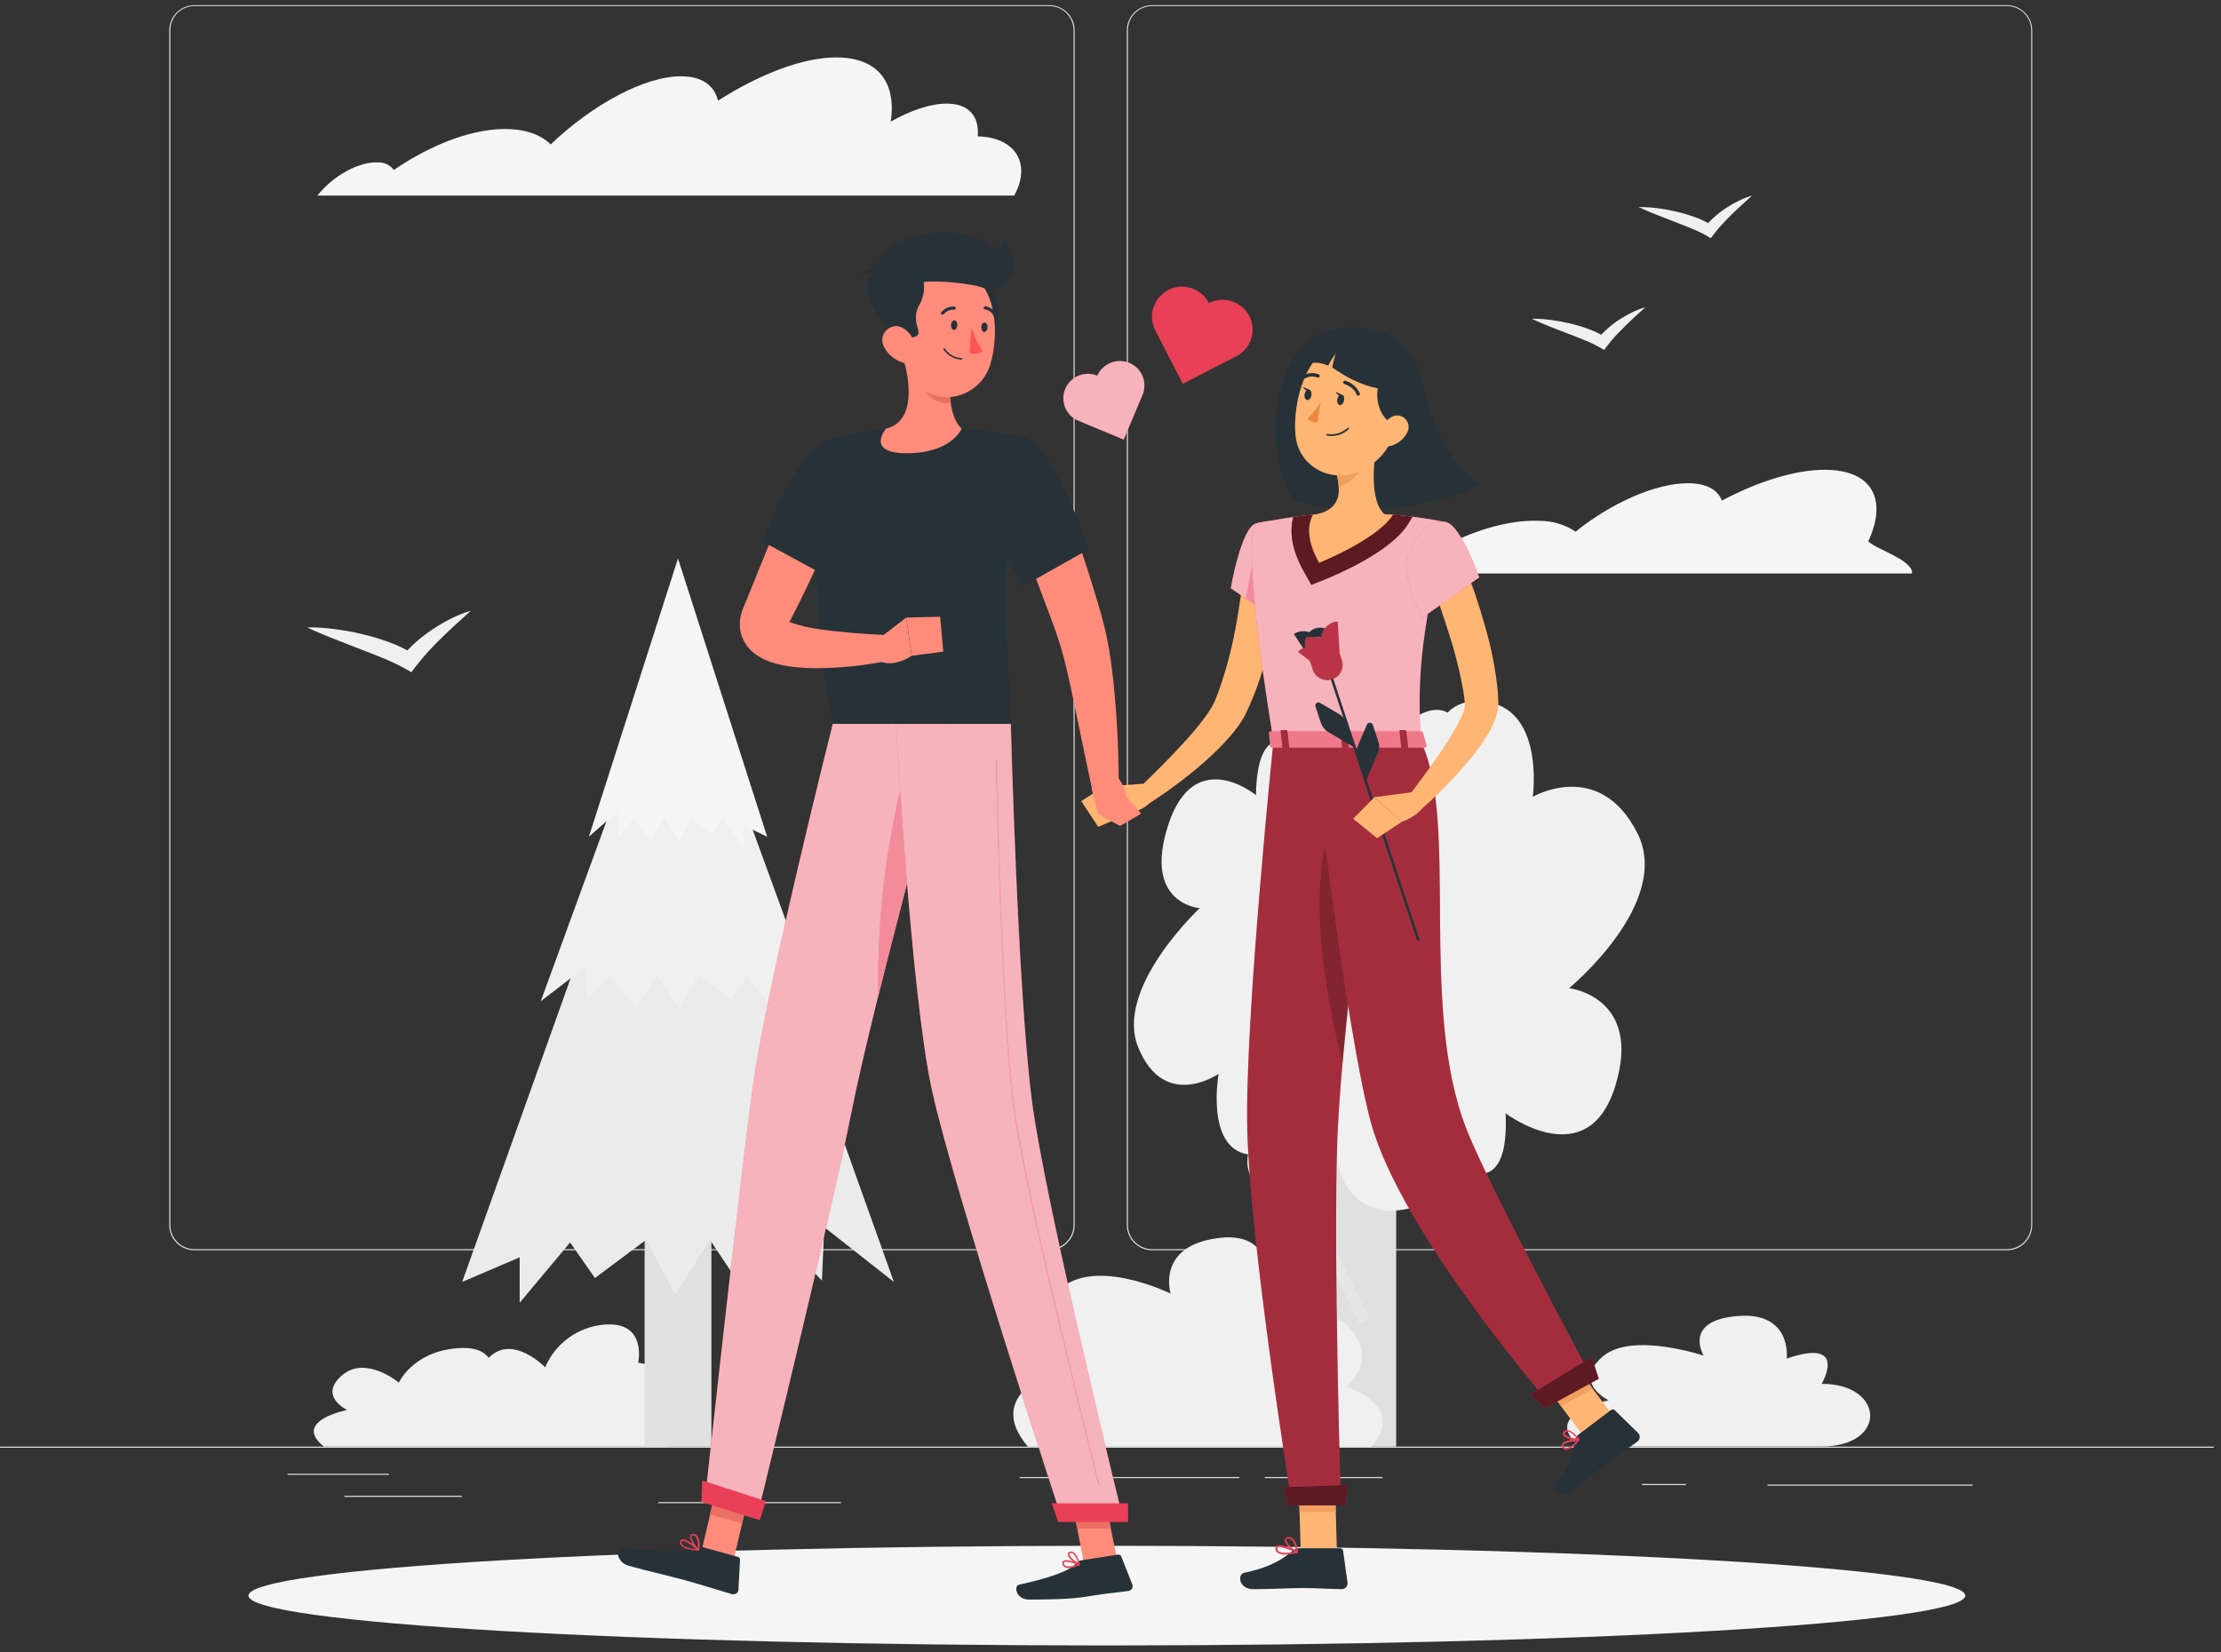 <svg width="301" height="224" viewBox="0 0 301 224" fill="none" xmlns="http://www.w3.org/2000/svg">
<rect x="0" y="0" width="301" height="224" fill="#333333" stroke="none"/>
<path d="M300.013 196.104H0.013V196.253H300.013V196.104Z" fill="#E0E0E0"/>
<path d="M62.611 202.765H46.669V202.914H62.611V202.765Z" fill="#E0E0E0"/>
<path d="M52.711 199.781H38.971V199.93H52.711V199.781Z" fill="#E0E0E0"/>
<path d="M167.959 200.222H138.199V200.372H167.959V200.222Z" fill="#E0E0E0"/>
<path d="M187.369 200.222H171.415V200.372H187.369V200.222Z" fill="#E0E0E0"/>
<path d="M228.493 201.165H222.517V201.314H228.493V201.165Z" fill="#E0E0E0"/>
<path d="M113.989 203.624H89.215V203.773H113.989V203.624Z" fill="#E0E0E0"/>
<path d="M267.361 201.243H239.545V201.392H267.361V201.243Z" fill="#E0E0E0"/>
<path d="M142.213 169.485H26.359C25.452 169.484 24.582 169.124 23.941 168.485C23.299 167.846 22.939 166.98 22.939 166.078V4.079C22.947 3.182 23.311 2.323 23.951 1.691C24.591 1.058 25.457 0.703 26.359 0.701H142.213C143.122 0.701 143.993 1.06 144.636 1.699C145.278 2.338 145.639 3.205 145.639 4.109V166.078C145.639 166.981 145.278 167.848 144.636 168.487C143.993 169.126 143.122 169.485 142.213 169.485ZM26.359 0.82C25.491 0.822 24.66 1.166 24.047 1.777C23.433 2.388 23.089 3.216 23.089 4.079V166.078C23.089 166.941 23.433 167.769 24.047 168.38C24.66 168.991 25.491 169.335 26.359 169.336H142.213C143.081 169.333 143.913 168.989 144.526 168.378C145.14 167.768 145.486 166.941 145.489 166.078V4.079C145.486 3.216 145.14 2.389 144.526 1.778C143.913 1.168 143.081 0.824 142.213 0.82H26.359Z" fill="#E0E0E0"/>
<path d="M271.999 169.485H156.139C155.231 169.482 154.362 169.122 153.72 168.484C153.078 167.845 152.716 166.98 152.713 166.078V4.079C152.723 3.181 153.088 2.323 153.729 1.69C154.37 1.058 155.236 0.703 156.139 0.701H271.999C272.901 0.704 273.764 1.06 274.403 1.693C275.042 2.325 275.405 3.183 275.413 4.079V166.078C275.414 166.524 275.326 166.967 275.155 167.38C274.984 167.793 274.733 168.168 274.416 168.485C274.099 168.801 273.722 169.053 273.307 169.224C272.893 169.396 272.448 169.485 271.999 169.485ZM156.139 0.82C155.271 0.824 154.44 1.168 153.826 1.778C153.212 2.389 152.866 3.216 152.863 4.079V166.078C152.866 166.941 153.212 167.768 153.826 168.378C154.44 168.989 155.271 169.333 156.139 169.336H271.999C272.867 169.333 273.698 168.989 274.312 168.378C274.926 167.768 275.272 166.941 275.275 166.078V4.079C275.272 3.216 274.926 2.389 274.312 1.778C273.698 1.168 272.867 0.824 271.999 0.82H156.139Z" fill="#E0E0E0"/>
<path d="M47.041 191.138C47.041 191.138 43.015 189.205 46.441 186.364C49.633 183.732 54.055 187.426 54.055 187.426C54.055 187.426 55.939 183.248 61.933 182.765C64.387 182.562 65.623 183.224 66.229 184.078L66.265 184.036C69.463 180.777 73.885 185.355 73.885 185.355C74.551 183.775 75.635 182.404 77.021 181.387C78.406 180.37 80.043 179.745 81.757 179.578C87.757 178.981 86.491 184.734 86.491 184.734C93.835 185.767 89.605 191.395 89.605 191.395C92.005 191.335 92.347 196.098 89.977 196.098H43.903C39.505 192.613 47.041 191.138 47.041 191.138Z" fill="#F0F0F0"/>
<path d="M189.217 139.363H180.469V196.104H189.217V139.363Z" fill="#E0E0E0"/>
<path d="M173.993 154.751L172.635 155.399L184.266 179.492L185.623 178.843L173.993 154.751Z" fill="#E6E6E6"/>
<path d="M96.415 148.889H87.361V196.104H96.415V148.889Z" fill="#E0E0E0"/>
<path d="M91.891 91.837L62.635 173.777L70.429 170.44V176.6L77.263 168.429L80.629 173.245L87.559 168.077L91.501 175.507L96.217 168.077L100.867 175.054L106.513 168.429L111.391 173.604L111.709 166.352L121.141 173.777L91.891 91.837Z" fill="#EBEBEB"/>
<path d="M91.885 84.747L110.491 135.729L105.535 133.652V137.483L101.191 132.404L99.049 135.4L94.639 132.183L92.131 136.809L89.131 132.183L86.179 136.528L82.585 132.404L79.489 135.621L79.285 131.109L73.285 135.729L91.885 84.747Z" fill="#F0F0F0"/>
<path d="M91.885 75.705L103.969 113.425L100.753 111.885V114.72L97.927 110.96L96.535 113.174L93.673 110.799L92.047 114.219L90.097 110.799L88.177 114.01L85.849 110.96L83.833 113.341L83.701 110.005L79.807 113.425L91.885 75.705Z" fill="#F5F5F5"/>
<path d="M143.803 185.57C143.803 185.57 138.025 181.464 142.963 175.454C147.547 169.867 158.647 175.358 158.647 175.358C158.647 175.358 156.613 168.865 165.199 167.814C173.785 166.764 171.613 175.979 171.613 175.979C178.171 172.702 178.369 176.463 177.793 179.274C179.407 178.42 181.393 178.146 183.043 180.175C186.853 184.812 182.389 187.975 182.389 187.975C182.389 187.975 190.735 190.393 185.863 196.104H139.303C132.991 188.704 143.803 185.57 143.803 185.57Z" fill="#F0F0F0"/>
<path d="M181.387 158.146C181.387 158.146 183.013 166.024 191.533 163.684C195.271 162.67 196.087 159.876 195.901 157.209C199.351 159.656 204.547 161.649 204.043 150.918C204.043 150.918 215.179 159.351 218.911 147.224C222.643 135.096 212.647 133.956 212.647 133.956C212.647 133.956 226.699 122.401 221.905 112.935C216.739 102.742 207.733 108.012 207.733 108.012C207.733 108.012 209.599 94.493 199.549 95.072C198.28 95.148 197.083 95.688 196.189 96.588C192.745 94.798 188.389 100.318 188.389 100.318C188.389 100.318 187.525 93.514 180.697 95.974C177.697 97.048 176.929 99.555 176.935 101.864C174.349 99.889 170.365 98.403 170.215 107.785C170.215 107.785 161.893 100.945 158.347 111.766C154.801 122.586 162.601 123.106 162.601 123.106C162.601 123.106 150.967 133.932 154.261 141.989C157.807 150.667 165.151 145.57 165.151 145.57C165.151 145.57 163.351 155.579 169.141 156.492C168.946 157.495 169.064 158.534 169.479 159.468C169.894 160.403 170.586 161.189 171.463 161.721C176.059 164.412 181.387 158.146 181.387 158.146Z" fill="#F0F0F0"/>
<path d="M185.563 77.346C187.189 75.299 190.471 73.718 192.901 73.813C193.623 73.792 194.324 74.056 194.851 74.547C199.279 71.999 204.379 70.429 208.585 70.602C210.348 70.585 212.075 71.096 213.541 72.07C218.299 68.221 224.341 65.505 228.757 65.505C231.253 65.505 232.807 66.388 233.359 67.863C238.237 65.272 243.253 63.685 247.297 63.685C253.741 63.685 255.835 67.719 253.195 73.389C254.251 74.458 259.333 75.95 259.129 77.74H185.281C185.371 77.603 185.461 77.478 185.563 77.346Z" fill="#F5F5F5"/>
<path d="M51.229 22.014C51.645 21.998 52.058 22.084 52.433 22.264C52.807 22.444 53.132 22.712 53.377 23.047C58.579 19.465 64.447 17.263 69.169 17.508C71.569 17.621 73.417 18.367 74.635 19.573C80.293 14.172 87.343 10.34 92.299 10.34C95.125 10.34 96.805 11.581 97.309 13.646C103.009 10.018 108.787 7.785 113.347 7.785C119.005 7.785 121.501 11.211 120.721 16.481C123.451 14.947 126.121 14.046 128.305 14.046C131.305 14.046 132.739 15.777 132.505 18.493C132.768 18.491 133.03 18.506 133.291 18.534C137.899 18.988 139.669 22.497 137.449 26.508H43.021C45.085 23.858 48.649 21.883 51.229 22.014Z" fill="#F5F5F5"/>
<path d="M246.877 187.599C246.877 187.599 250.609 181.273 242.149 184.162C242.149 184.162 242.917 177.775 235.453 178.402C227.989 179.029 230.893 183.774 230.893 183.774C230.893 183.774 221.257 180.521 217.279 183.833C212.995 187.414 218.011 189.832 218.011 189.832C218.011 189.832 208.627 191.688 214.105 196.086H246.817C255.889 196.11 255.421 187.552 246.877 187.599Z" fill="#F0F0F0"/>
<path d="M222.991 41.65L221.581 42.927C221.125 43.357 220.669 43.775 220.231 44.21C219.793 44.646 219.373 45.082 218.959 45.517C218.554 45.952 218.174 46.408 217.819 46.884L217.393 47.433L216.763 47.069C216.066 46.685 215.344 46.346 214.603 46.054C213.853 45.738 213.073 45.458 212.293 45.147C210.739 44.55 209.155 43.954 207.589 43.214C208.452 43.201 209.315 43.255 210.169 43.375C211.021 43.482 211.861 43.643 212.701 43.828C213.546 44.024 214.377 44.271 215.191 44.568C216.03 44.867 216.834 45.253 217.591 45.72L216.535 45.905C217.384 44.899 218.379 44.024 219.487 43.309C220.029 42.957 220.592 42.638 221.173 42.354C221.757 42.066 222.365 41.83 222.991 41.65Z" fill="#F0F0F0"/>
<path d="M63.805 82.796L61.777 84.64C61.123 85.237 60.463 85.863 59.833 86.484C58.578 87.679 57.415 88.966 56.353 90.334L55.753 91.127L54.841 90.602C53.834 90.052 52.794 89.564 51.727 89.14C50.641 88.686 49.525 88.257 48.403 87.833L45.013 86.508C43.879 86.048 42.745 85.589 41.617 85.046C42.859 85.034 44.1 85.111 45.331 85.278C46.56 85.434 47.779 85.653 48.985 85.935C50.206 86.216 51.409 86.573 52.585 87.003C53.801 87.432 54.968 87.988 56.065 88.662L54.553 88.931C55.162 88.195 55.83 87.511 56.551 86.884C57.266 86.268 58.021 85.702 58.813 85.189C59.583 84.681 60.385 84.222 61.213 83.816C62.045 83.399 62.912 83.058 63.805 82.796Z" fill="#F0F0F0"/>
<path d="M237.451 26.508L236.047 27.785C235.585 28.215 235.129 28.633 234.691 29.063C234.253 29.492 233.833 29.94 233.419 30.376C233.014 30.81 232.634 31.266 232.279 31.742L231.853 32.291L231.253 31.927C230.556 31.544 229.834 31.205 229.093 30.913C228.343 30.596 227.563 30.316 226.783 30C225.229 29.403 223.645 28.806 222.079 28.072C222.942 28.06 223.805 28.114 224.659 28.233C225.511 28.334 226.351 28.502 227.191 28.687C228.036 28.882 228.867 29.13 229.681 29.427C230.52 29.725 231.324 30.111 232.081 30.578L231.031 30.764C231.878 29.757 232.871 28.882 233.977 28.167C234.518 27.813 235.081 27.494 235.663 27.212C236.237 26.924 236.835 26.689 237.451 26.508Z" fill="#F0F0F0"/>
<path d="M150.013 223.057C214.263 223.057 266.347 220.032 266.347 216.301C266.347 212.57 214.263 209.545 150.013 209.545C85.764 209.545 33.679 212.57 33.679 216.301C33.679 220.032 85.764 223.057 150.013 223.057Z" fill="#F5F5F5"/>
<path d="M158.347 39.292C158.825 39.052 159.346 38.907 159.88 38.867C160.414 38.827 160.95 38.891 161.459 39.058C161.968 39.224 162.439 39.488 162.845 39.836C163.251 40.183 163.584 40.607 163.825 41.083C164.787 40.592 165.905 40.502 166.934 40.831C167.963 41.161 168.819 41.884 169.312 42.84C169.805 43.797 169.896 44.91 169.565 45.934C169.233 46.957 168.507 47.808 167.545 48.298L160.297 52.029L156.577 44.807C156.33 44.335 156.179 43.819 156.132 43.288C156.085 42.758 156.144 42.224 156.305 41.716C156.466 41.208 156.726 40.737 157.07 40.33C157.415 39.922 157.836 39.586 158.311 39.34L158.347 39.292Z" fill="#E94057"/>
<path d="M144.367 52.715C144.534 52.313 144.779 51.948 145.088 51.64C145.397 51.332 145.764 51.088 146.169 50.922C146.573 50.755 147.006 50.67 147.443 50.671C147.88 50.671 148.313 50.757 148.717 50.925C149.067 50.129 149.718 49.501 150.529 49.178C151.34 48.855 152.246 48.861 153.052 49.196C153.858 49.532 154.499 50.168 154.838 50.969C155.176 51.77 155.185 52.672 154.861 53.479L152.293 59.591L146.149 57.036C145.338 56.696 144.696 56.051 144.362 55.241C144.028 54.431 144.03 53.523 144.367 52.715Z" fill="#E94057"/>
<path opacity="0.6" d="M144.367 52.715C144.534 52.313 144.779 51.948 145.088 51.64C145.397 51.332 145.764 51.088 146.169 50.922C146.573 50.755 147.006 50.67 147.443 50.671C147.88 50.671 148.313 50.757 148.717 50.925C149.067 50.129 149.718 49.501 150.529 49.178C151.34 48.855 152.246 48.861 153.052 49.196C153.858 49.532 154.499 50.168 154.838 50.969C155.176 51.77 155.185 52.672 154.861 53.479L152.293 59.591L146.149 57.036C145.338 56.696 144.696 56.051 144.362 55.241C144.028 54.431 144.03 53.523 144.367 52.715Z" fill="white"/>
<path d="M181.189 210.446H176.281L175.951 199.13H180.865L181.189 210.446Z" fill="#FFB573"/>
<path d="M219.169 192.684L214.867 195.042L208.003 185.88L212.305 183.529L219.169 192.684Z" fill="#FFB573"/>
<path d="M175.951 199.13L176.119 204.967H181.033L180.865 199.13H175.951Z" fill="#EF9F5E"/>
<path d="M212.311 183.529L208.003 185.88L211.543 190.601L215.851 188.25L212.311 183.529Z" fill="#EF9F5E"/>
<path d="M172.585 100.444C172.585 100.444 168.709 138.086 169.033 152.965C169.369 168.483 175.075 203.815 175.075 203.815H181.723C181.723 203.815 180.667 169.372 181.255 154.153C181.897 137.555 187.195 100.438 187.195 100.438L172.585 100.444Z" fill="#E94057"/>
<path opacity="0.3" d="M172.585 100.444C172.585 100.444 168.709 138.086 169.033 152.965C169.369 168.483 175.075 203.815 175.075 203.815H181.723C181.723 203.815 180.667 169.372 181.255 154.153C181.897 137.555 187.195 100.438 187.195 100.438L172.585 100.444Z" fill="black"/>
<path opacity="0.2" d="M181.213 109.808C176.317 119.614 180.229 137.501 181.963 144.156C182.851 134.159 184.363 121.942 185.521 112.971C184.753 107.892 183.451 105.29 181.213 109.808Z" fill="black"/>
<path d="M177.853 100.444C177.853 100.444 182.371 139.578 185.785 152.142C189.841 167.062 209.959 190.184 209.959 190.184L215.827 186.973C215.827 186.973 201.871 161.01 198.775 153.15C192.175 136.379 197.821 111.372 192.535 100.444H177.853Z" fill="#E94057"/>
<path opacity="0.3" d="M177.853 100.444C177.853 100.444 182.371 139.578 185.785 152.142C189.841 167.062 209.959 190.184 209.959 190.184L215.827 186.973C215.827 186.973 201.871 161.01 198.775 153.15C192.175 136.379 197.821 111.372 192.535 100.444H177.853Z" fill="black"/>
<path d="M173.659 76.905C173.563 78.558 173.365 80.074 173.149 81.65C172.933 83.225 172.633 84.753 172.297 86.293C171.961 87.833 171.583 89.379 171.097 90.894C170.634 92.434 170.079 93.945 169.435 95.418L168.931 96.528C168.865 96.702 168.727 96.946 168.619 97.155C168.511 97.364 168.379 97.561 168.265 97.752C167.796 98.477 167.274 99.167 166.705 99.817C165.643 101.032 164.501 102.174 163.285 103.237C160.928 105.3 158.421 107.187 155.785 108.883L154.255 106.937C155.329 105.905 156.421 104.836 157.477 103.774C158.533 102.712 159.577 101.625 160.567 100.527C161.547 99.462 162.471 98.347 163.333 97.185C163.729 96.652 164.086 96.091 164.401 95.508C164.467 95.377 164.545 95.239 164.599 95.114C164.653 94.989 164.701 94.887 164.773 94.702L165.151 93.706C166.129 90.967 166.885 88.155 167.413 85.296C167.707 83.858 167.911 82.395 168.133 80.933C168.355 79.471 168.511 77.949 168.637 76.594L173.659 76.905Z" fill="#FFB573"/>
<path d="M170.239 70.948C168.211 71.462 166.795 79.751 166.795 79.751L172.375 83.523C172.375 83.523 177.727 75.168 176.167 72.948C174.607 70.727 173.191 70.202 170.239 70.948Z" fill="#E94057"/>
<path opacity="0.6" d="M170.239 70.948C168.211 71.462 166.795 79.751 166.795 79.751L172.375 83.523C172.375 83.523 177.727 75.168 176.167 72.948C174.607 70.727 173.191 70.202 170.239 70.948Z" fill="white"/>
<path d="M170.419 72.804L168.865 81.154L172.003 83.273L170.419 72.804Z" fill="#E94057"/>
<path opacity="0.4" d="M170.419 72.804L168.865 81.154L172.003 83.273L170.419 72.804Z" fill="white"/>
<path d="M170.239 70.948C170.239 70.948 167.899 71.772 172.585 100.444H192.535C192.199 92.369 192.193 87.385 196.075 70.811C193.282 70.236 190.451 69.865 187.603 69.701C184.587 69.486 181.559 69.486 178.543 69.701C174.649 70.053 170.239 70.948 170.239 70.948Z" fill="#E94057"/>
<path opacity="0.6" d="M170.239 70.948C170.239 70.948 167.899 71.772 172.585 100.444H192.535C192.199 92.369 192.193 87.385 196.075 70.811C193.282 70.236 190.451 69.865 187.603 69.701C184.587 69.486 181.559 69.486 178.543 69.701C174.649 70.053 170.239 70.948 170.239 70.948Z" fill="white"/>
<path d="M155.179 106.227L149.617 106.627L152.941 110.333C152.941 110.333 156.013 109.635 156.541 107.677L155.179 106.227Z" fill="#FFB573"/>
<path d="M146.539 108.591L148.825 112.082L152.941 110.333L149.617 106.627L146.539 108.591Z" fill="#FFB573"/>
<path d="M213.937 194.463L218.329 191.138C218.403 191.077 218.497 191.046 218.593 191.052C218.689 191.057 218.779 191.099 218.845 191.168L221.989 194.242C222.063 194.314 222.121 194.4 222.161 194.495C222.201 194.59 222.221 194.691 222.221 194.794C222.221 194.897 222.201 194.998 222.161 195.093C222.121 195.188 222.063 195.274 221.989 195.346C221.96 195.381 221.925 195.411 221.887 195.436C220.339 196.57 219.529 197.041 217.597 198.503C216.397 199.405 214.771 200.843 213.133 202.084C211.495 203.326 210.169 201.78 210.733 201.117C213.295 198.133 213.085 196.874 213.457 195.227C213.519 194.923 213.689 194.651 213.937 194.463Z" fill="#263238"/>
<path d="M176.113 209.879H181.633C181.727 209.879 181.819 209.913 181.89 209.974C181.962 210.036 182.009 210.12 182.023 210.213L182.623 214.558C182.635 214.66 182.626 214.763 182.597 214.862C182.568 214.961 182.52 215.053 182.455 215.132C182.391 215.212 182.311 215.279 182.22 215.328C182.129 215.377 182.03 215.407 181.927 215.418H181.813C179.893 215.418 178.963 215.274 176.539 215.274C175.045 215.274 171.955 215.43 169.891 215.43C167.827 215.43 167.719 213.4 168.583 213.215C172.429 212.392 173.947 211.258 175.243 210.171C175.487 209.972 175.797 209.868 176.113 209.879Z" fill="#263238"/>
<path d="M198.229 76.033C199.388 78.847 200.378 81.727 201.193 84.657C202.083 87.63 202.685 90.679 202.993 93.765L203.053 94.959V95.741C203.028 96.048 202.982 96.353 202.915 96.654C202.673 97.559 202.306 98.427 201.823 99.232C201.018 100.601 200.096 101.899 199.069 103.112C197.117 105.438 194.991 107.614 192.709 109.623L190.909 107.922C192.655 105.594 194.425 103.237 195.967 100.838C196.731 99.691 197.416 98.495 198.019 97.257C198.258 96.767 198.433 96.25 198.541 95.717C198.547 95.657 198.547 95.597 198.541 95.538V95.472L198.511 95.227L198.403 94.231C197.946 91.458 197.283 88.723 196.417 86.048C195.565 83.321 194.617 80.557 193.579 77.925L198.229 76.033Z" fill="#FFB573"/>
<path d="M212.281 196.522H212.221C212.108 196.511 212 196.471 211.908 196.406C211.815 196.341 211.741 196.254 211.693 196.152C211.658 196.091 211.639 196.022 211.639 195.952C211.639 195.882 211.658 195.813 211.693 195.752C211.987 195.203 213.757 195.066 213.961 195.054C213.983 195.051 214.006 195.055 214.025 195.065C214.045 195.076 214.06 195.093 214.069 195.113C214.083 195.131 214.091 195.153 214.091 195.176C214.091 195.199 214.083 195.221 214.069 195.239C213.643 195.722 212.893 196.522 212.281 196.522ZM213.685 195.328C212.977 195.4 212.041 195.591 211.885 195.883C211.866 195.939 211.866 196 211.885 196.056C211.915 196.125 211.962 196.184 212.022 196.229C212.082 196.274 212.153 196.303 212.227 196.313H212.269C212.841 196.144 213.34 195.789 213.685 195.304V195.328Z" fill="#E94057"/>
<path d="M213.787 195.269C213.187 195.269 212.059 194.982 211.837 194.529C211.796 194.446 211.786 194.351 211.806 194.261C211.827 194.171 211.878 194.091 211.951 194.033C212.014 193.97 212.09 193.922 212.174 193.892C212.258 193.862 212.348 193.851 212.437 193.86C213.151 193.914 214.015 195.024 214.051 195.054C214.063 195.072 214.069 195.092 214.069 195.114C214.069 195.135 214.063 195.156 214.051 195.173C214.043 195.191 214.03 195.206 214.015 195.218C213.999 195.229 213.98 195.237 213.961 195.239C213.904 195.255 213.846 195.265 213.787 195.269ZM212.413 194.075C212.311 194.076 212.214 194.117 212.143 194.188C212.035 194.29 212.053 194.362 212.077 194.415C212.227 194.72 213.151 195.012 213.751 195.012C213.445 194.654 212.875 194.093 212.449 194.057L212.413 194.075Z" fill="#E94057"/>
<path d="M174.265 210.732C173.842 210.773 173.419 210.668 173.065 210.434C172.98 210.362 172.917 210.268 172.88 210.164C172.843 210.059 172.834 209.946 172.855 209.837C172.858 209.774 172.878 209.712 172.913 209.659C172.948 209.605 172.996 209.562 173.053 209.533C173.653 209.199 175.609 210.195 175.831 210.309C175.852 210.32 175.87 210.338 175.882 210.359C175.893 210.38 175.899 210.404 175.897 210.428C175.892 210.452 175.88 210.474 175.863 210.492C175.846 210.51 175.825 210.523 175.801 210.53C175.297 210.645 174.782 210.713 174.265 210.732ZM173.413 209.724C173.339 209.72 173.264 209.734 173.197 209.766C173.173 209.777 173.154 209.795 173.14 209.817C173.126 209.839 173.119 209.865 173.119 209.891C173.11 209.959 173.117 210.029 173.141 210.093C173.165 210.158 173.205 210.215 173.257 210.261C173.551 210.524 174.361 210.571 175.453 210.392C174.816 210.057 174.126 209.831 173.413 209.724Z" fill="#E94057"/>
<path d="M175.813 210.56H175.765C175.165 210.297 174.025 209.247 174.115 208.691C174.115 208.56 174.229 208.399 174.553 208.363C174.668 208.351 174.785 208.362 174.896 208.397C175.006 208.432 175.108 208.49 175.195 208.566C175.795 209.073 175.927 210.392 175.933 210.446C175.933 210.466 175.929 210.486 175.919 210.504C175.91 210.522 175.896 210.537 175.879 210.548C175.87 210.554 175.859 210.558 175.847 210.56C175.836 210.563 175.824 210.562 175.813 210.56ZM174.613 208.578H174.547C174.331 208.578 174.319 208.686 174.313 208.709C174.259 209.044 175.045 209.903 175.639 210.231C175.603 209.678 175.393 209.15 175.039 208.721C174.921 208.62 174.768 208.569 174.613 208.578Z" fill="#E94057"/>
<path d="M191.545 107.373L186.283 108.059L189.973 111.408C189.973 111.408 192.973 110.399 193.291 108.394L191.545 107.373Z" fill="#FFB573"/>
<path d="M187.603 69.701C184.587 69.486 181.559 69.486 178.543 69.701C177.457 69.796 176.329 69.94 175.267 70.089C174.805 71.832 174.895 74.267 176.683 77.454L177.715 79.286L179.671 78.504C181.123 77.907 188.473 74.834 190.837 71.026L191.437 70.041C190.261 69.892 188.941 69.766 187.603 69.701Z" fill="#E94057"/>
<path opacity="0.6" d="M187.603 69.701C184.587 69.486 181.559 69.486 178.543 69.701C177.457 69.796 176.329 69.94 175.267 70.089C174.805 71.832 174.895 74.267 176.683 77.454L177.715 79.286L179.671 78.504C181.123 77.907 188.473 74.834 190.837 71.026L191.437 70.041C190.261 69.892 188.941 69.766 187.603 69.701Z" fill="black"/>
<path d="M187.597 69.701C184.583 69.486 181.557 69.486 178.543 69.701L177.943 69.761C177.223 71.121 177.037 73.216 178.771 76.296C178.771 76.296 186.715 73.109 188.785 69.778C188.413 69.743 187.999 69.719 187.597 69.701Z" fill="#FFB573"/>
<path d="M175.729 47.851C177.307 45.464 179.929 44.729 181.951 44.437C183.973 44.145 190.603 43.971 192.577 51.3C194.137 57.108 195.679 61.966 200.449 65.624C197.233 68.346 183.145 70.483 175.339 67.815C172.057 62.873 171.889 53.616 175.729 47.851Z" fill="#263238"/>
<path d="M186.703 59.549C186.133 62.449 185.563 67.761 187.603 69.695C187.603 69.695 186.805 72.631 181.387 72.631C175.435 72.631 178.543 69.695 178.543 69.695C181.795 68.919 181.711 66.52 181.141 64.27L186.703 59.549Z" fill="#FFB573"/>
<path d="M184.435 61.477L181.147 64.27C181.284 64.794 181.376 65.329 181.423 65.869C182.665 65.696 184.369 64.335 184.501 63.046C184.575 62.523 184.553 61.991 184.435 61.477Z" fill="#EF9F5E"/>
<path d="M190.021 54.171C188.989 58.91 188.647 60.939 185.821 63.022C181.621 66.156 175.969 63.858 175.561 58.904C175.195 54.446 176.953 47.445 181.957 46.263C183.059 45.996 184.212 46.013 185.306 46.313C186.4 46.614 187.398 47.187 188.207 47.98C189.015 48.772 189.606 49.757 189.923 50.841C190.241 51.925 190.274 53.071 190.021 54.171Z" fill="#FFB573"/>
<path d="M182.155 54.267C182.095 54.661 181.837 54.941 181.585 54.905C181.333 54.87 181.171 54.517 181.231 54.13C181.291 53.742 181.543 53.455 181.831 53.491C182.119 53.527 182.215 53.879 182.155 54.267Z" fill="#263238"/>
<path d="M177.727 53.592C177.667 53.98 177.415 54.267 177.157 54.225C176.899 54.183 176.743 53.837 176.803 53.449C176.863 53.061 177.121 52.775 177.403 52.816C177.685 52.858 177.787 53.222 177.727 53.592Z" fill="#263238"/>
<path d="M177.487 52.852L176.587 52.441C176.587 52.441 176.953 53.222 177.487 52.852Z" fill="#263238"/>
<path d="M178.987 54.5C178.494 55.336 177.888 56.101 177.187 56.773C177.364 56.947 177.578 57.079 177.812 57.161C178.046 57.244 178.296 57.275 178.543 57.251L178.987 54.5Z" fill="#ED893E"/>
<path d="M180.457 59.101C180.256 59.103 180.055 59.087 179.857 59.053C179.842 59.051 179.828 59.046 179.815 59.038C179.802 59.03 179.79 59.02 179.781 59.008C179.772 58.996 179.766 58.982 179.763 58.967C179.759 58.952 179.759 58.937 179.761 58.922C179.763 58.907 179.769 58.893 179.776 58.88C179.784 58.867 179.795 58.856 179.807 58.847C179.819 58.838 179.833 58.831 179.848 58.828C179.863 58.825 179.878 58.824 179.893 58.827C180.379 58.911 180.878 58.882 181.35 58.74C181.822 58.598 182.254 58.347 182.611 58.009C182.622 57.998 182.634 57.99 182.648 57.984C182.662 57.978 182.677 57.975 182.692 57.975C182.707 57.975 182.722 57.978 182.736 57.984C182.75 57.99 182.763 57.998 182.773 58.009C182.785 58.02 182.794 58.032 182.8 58.047C182.807 58.061 182.81 58.077 182.81 58.093C182.81 58.108 182.807 58.124 182.8 58.138C182.794 58.153 182.785 58.165 182.773 58.176C182.154 58.777 181.322 59.109 180.457 59.101Z" fill="#263238"/>
<path d="M187.129 51.33C186.217 52.972 186.529 56.505 188.815 57.466C191.101 58.427 191.365 52.458 190.783 51.33C190.201 50.202 187.129 51.33 187.129 51.33Z" fill="#263238"/>
<path d="M182.065 45.887C182.065 45.887 181.045 47.081 180.547 49.814C182.347 51.044 185.851 53.342 190.483 52.799C190.483 51.659 189.163 48.197 187.999 47.302C186.225 46.21 184.144 45.714 182.065 45.887Z" fill="#263238"/>
<path d="M177.859 49.224C177.859 49.224 178.609 48.967 180.007 49.57C180.594 48.399 181.396 47.349 182.371 46.472C180.013 45.416 178.981 47.648 177.859 49.224Z" fill="#263238"/>
<path d="M190.645 58.761C190.181 59.576 189.414 60.178 188.509 60.438C187.309 60.76 186.709 59.692 187.051 58.564C187.357 57.543 188.353 56.177 189.559 56.32C189.978 56.387 190.353 56.618 190.602 56.96C190.851 57.303 190.953 57.729 190.885 58.146C190.849 58.365 190.767 58.575 190.645 58.761Z" fill="#FFB573"/>
<path d="M184.069 53.646C184.02 53.644 183.973 53.628 183.933 53.599C183.894 53.571 183.864 53.531 183.847 53.485C183.517 52.47 182.197 52.053 182.179 52.047C182.151 52.035 182.125 52.018 182.104 51.996C182.082 51.974 182.065 51.948 182.054 51.92C182.043 51.891 182.038 51.861 182.038 51.831C182.039 51.8 182.046 51.77 182.059 51.742C182.08 51.694 182.117 51.654 182.164 51.629C182.211 51.604 182.265 51.595 182.317 51.605C182.754 51.734 183.157 51.956 183.498 52.256C183.839 52.556 184.109 52.926 184.291 53.342C184.302 53.37 184.306 53.399 184.305 53.429C184.304 53.458 184.296 53.487 184.283 53.514C184.27 53.541 184.252 53.565 184.23 53.584C184.208 53.604 184.181 53.619 184.153 53.628L184.069 53.646Z" fill="#263238"/>
<path d="M176.713 51.354C176.663 51.353 176.614 51.336 176.574 51.305C176.534 51.275 176.506 51.232 176.492 51.184C176.479 51.136 176.481 51.084 176.499 51.038C176.518 50.991 176.55 50.951 176.593 50.925C176.906 50.729 177.262 50.611 177.63 50.58C177.999 50.549 178.369 50.605 178.711 50.745C178.741 50.757 178.768 50.775 178.79 50.798C178.813 50.821 178.83 50.848 178.842 50.878C178.853 50.907 178.858 50.939 178.857 50.971C178.856 51.003 178.848 51.034 178.834 51.063C178.82 51.092 178.8 51.117 178.776 51.138C178.751 51.159 178.723 51.174 178.692 51.184C178.662 51.193 178.629 51.196 178.598 51.193C178.566 51.189 178.535 51.179 178.507 51.163C178.235 51.058 177.942 51.017 177.652 51.044C177.361 51.071 177.081 51.165 176.833 51.318C176.797 51.342 176.756 51.354 176.713 51.354Z" fill="#263238"/>
<path d="M181.909 53.533L181.015 53.115C181.015 53.115 181.381 53.921 181.909 53.533Z" fill="#263238"/>
<path d="M196.075 70.811C198.073 71.408 200.473 78.26 200.473 78.26L192.721 83.774C192.721 83.774 189.889 78.062 190.729 75.49C191.605 72.816 193.813 70.119 196.075 70.811Z" fill="#E94057"/>
<path opacity="0.6" d="M196.075 70.811C198.073 71.408 200.473 78.26 200.473 78.26L192.721 83.774C192.721 83.774 189.889 78.062 190.729 75.49C191.605 72.816 193.813 70.119 196.075 70.811Z" fill="white"/>
<path d="M192.835 99.28L193.345 101.07C193.417 101.208 193.249 101.351 193.021 101.351H172.489C172.309 101.351 172.159 101.261 172.147 101.148L171.967 99.358C171.967 99.232 172.111 99.131 172.309 99.131H192.511C192.573 99.125 192.636 99.136 192.693 99.162C192.75 99.189 192.799 99.229 192.835 99.28Z" fill="#E94057"/>
<path opacity="0.3" d="M192.835 99.28L193.345 101.07C193.417 101.208 193.249 101.351 193.021 101.351H172.489C172.309 101.351 172.159 101.261 172.147 101.148L171.967 99.358C171.967 99.232 172.111 99.131 172.309 99.131H192.511C192.573 99.125 192.636 99.136 192.693 99.162C192.75 99.189 192.799 99.229 192.835 99.28Z" fill="white"/>
<path d="M190.123 101.524H190.663C190.771 101.524 190.855 101.47 190.843 101.405L190.591 99.095C190.591 99.029 190.489 98.969 190.381 98.969H189.841C189.733 98.969 189.649 99.029 189.661 99.095L189.913 101.405C189.919 101.47 190.015 101.524 190.123 101.524Z" fill="#E94057"/>
<path d="M174.013 101.524H174.553C174.661 101.524 174.745 101.47 174.739 101.405L174.481 99.095C174.481 99.029 174.379 98.969 174.277 98.969H173.731C173.623 98.969 173.545 99.029 173.551 99.095L173.803 101.405C173.803 101.47 173.899 101.524 174.013 101.524Z" fill="#E94057"/>
<path d="M182.065 101.524H182.605C182.713 101.524 182.797 101.47 182.791 101.405L182.533 99.095C182.533 99.029 182.431 98.969 182.323 98.969H181.813C181.705 98.969 181.627 99.029 181.633 99.095L181.885 101.405C181.861 101.47 181.957 101.524 182.065 101.524Z" fill="#E94057"/>
<path d="M182.299 204.072H174.499L173.929 201.601L182.659 201.297L182.299 204.072Z" fill="#E94057"/>
<path opacity="0.6" d="M182.299 204.072H174.499L173.929 201.601L182.659 201.297L182.299 204.072Z" fill="black"/>
<path d="M216.673 186.907L209.389 190.888L207.355 189.038L215.713 183.965L216.673 186.907Z" fill="#E94057"/>
<path opacity="0.6" d="M216.673 186.907L209.389 190.888L207.355 189.038L215.713 183.965L216.673 186.907Z" fill="black"/>
<g opacity="0.3">
<path d="M190.123 101.524H190.663C190.771 101.524 190.855 101.47 190.843 101.405L190.591 99.095C190.591 99.029 190.489 98.969 190.381 98.969H189.841C189.733 98.969 189.649 99.029 189.661 99.095L189.913 101.405C189.919 101.47 190.015 101.524 190.123 101.524Z" fill="black"/>
<path d="M174.013 101.524H174.553C174.661 101.524 174.745 101.47 174.739 101.405L174.481 99.095C174.481 99.029 174.379 98.969 174.277 98.969H173.731C173.623 98.969 173.545 99.029 173.551 99.095L173.803 101.405C173.803 101.47 173.899 101.524 174.013 101.524Z" fill="black"/>
<path d="M182.065 101.524H182.605C182.713 101.524 182.797 101.47 182.791 101.405L182.533 99.095C182.533 99.029 182.431 98.969 182.323 98.969H181.813C181.705 98.969 181.627 99.029 181.633 99.095L181.885 101.405C181.861 101.47 181.957 101.524 182.065 101.524Z" fill="black"/>
</g>
<path d="M192.235 127.504C192.193 127.518 192.147 127.515 192.107 127.496C192.067 127.477 192.035 127.444 192.019 127.403L179.245 88.752C179.232 88.708 179.237 88.661 179.258 88.621C179.279 88.581 179.316 88.551 179.359 88.537C179.381 88.529 179.404 88.526 179.427 88.528C179.45 88.529 179.472 88.535 179.493 88.545C179.513 88.555 179.532 88.569 179.547 88.586C179.562 88.603 179.574 88.623 179.581 88.644L192.349 127.295C192.357 127.317 192.36 127.34 192.359 127.362C192.357 127.385 192.351 127.408 192.341 127.428C192.331 127.449 192.317 127.467 192.3 127.482C192.283 127.497 192.263 127.509 192.241 127.516L192.235 127.504Z" fill="#263238"/>
<path d="M181.303 87.803L180.877 86.508C180.704 85.988 180.331 85.557 179.84 85.31C179.348 85.062 178.779 85.019 178.255 85.189C177.968 85.282 177.706 85.438 177.487 85.644C177.268 85.85 177.098 86.103 176.989 86.382C177.77 86.219 178.581 86.264 179.339 86.514C180.096 86.763 180.774 87.208 181.303 87.803Z" fill="#263238"/>
<path d="M178.651 86.645C178.991 87.175 179.106 87.818 178.972 88.432C178.839 89.047 178.467 89.584 177.937 89.928L175.351 85.941C175.884 85.602 176.529 85.487 177.147 85.618C177.764 85.75 178.305 86.119 178.651 86.645Z" fill="#263238"/>
<path d="M178.891 95.275L181.525 96.827C181.986 97.093 182.334 97.518 182.503 98.02L183.601 101.351L180.001 99.226C179.543 98.956 179.197 98.533 179.023 98.032L178.279 95.77C178.247 95.663 178.259 95.547 178.311 95.448C178.364 95.348 178.454 95.274 178.561 95.239C178.672 95.209 178.79 95.222 178.891 95.275Z" fill="#263238"/>
<path d="M185.257 98.218L184.057 101.023C183.849 101.516 183.828 102.067 183.997 102.575L185.095 105.905L186.733 102.061C186.941 101.568 186.963 101.017 186.793 100.51L186.049 98.254C186.012 98.148 185.935 98.061 185.834 98.011C185.732 97.962 185.616 97.955 185.509 97.991C185.453 98.009 185.402 98.038 185.359 98.077C185.315 98.117 185.281 98.164 185.257 98.218Z" fill="#263238"/>
<path d="M179.053 86.8C179.095 87.428 179.384 88.015 179.858 88.432C180.333 88.849 180.953 89.062 181.585 89.026L181.291 84.252C180.656 84.293 180.064 84.584 179.644 85.059C179.225 85.535 179.012 86.157 179.053 86.788V86.8Z" fill="#E94057"/>
<path opacity="0.2" d="M179.053 86.8C179.095 87.428 179.384 88.015 179.858 88.432C180.333 88.849 180.953 89.062 181.585 89.026L181.291 84.252C180.656 84.293 180.064 84.584 179.644 85.059C179.225 85.535 179.012 86.157 179.053 86.788V86.8Z" fill="black"/>
<path d="M178.075 88.095C177.915 87.973 177.733 87.883 177.538 87.831C177.343 87.779 177.14 87.766 176.94 87.792C176.74 87.818 176.547 87.883 176.372 87.983C176.197 88.083 176.044 88.217 175.921 88.376L178.357 90.238C178.48 90.079 178.57 89.897 178.623 89.703C178.675 89.51 178.688 89.308 178.662 89.109C178.636 88.91 178.571 88.718 178.47 88.544C178.369 88.37 178.235 88.218 178.075 88.095Z" fill="#E94057"/>
<path opacity="0.2" d="M178.075 88.095C177.915 87.973 177.733 87.883 177.538 87.831C177.343 87.779 177.14 87.766 176.94 87.792C176.74 87.818 176.547 87.883 176.372 87.983C176.197 88.083 176.044 88.217 175.921 88.376L178.357 90.238C178.48 90.079 178.57 89.897 178.623 89.703C178.675 89.51 178.688 89.308 178.662 89.109C178.636 88.91 178.571 88.718 178.47 88.544C178.369 88.37 178.235 88.218 178.075 88.095Z" fill="black"/>
<path d="M177.925 90.823C178.11 91.326 178.485 91.737 178.97 91.97C179.454 92.203 180.011 92.24 180.522 92.073C181.034 91.906 181.46 91.547 181.711 91.074C181.961 90.6 182.018 90.048 181.867 89.534L181.303 87.827C180.772 87.236 180.093 86.795 179.336 86.548C178.578 86.302 177.769 86.259 176.989 86.424C176.803 86.868 176.784 87.364 176.935 87.821L177.925 90.823Z" fill="#E94057"/>
<path opacity="0.2" d="M177.937 90.823C178.109 91.342 178.481 91.772 178.972 92.018C179.462 92.264 180.031 92.307 180.553 92.136C181.075 91.965 181.507 91.595 181.755 91.107C182.002 90.619 182.045 90.053 181.873 89.534L181.309 87.827C180.778 87.236 180.099 86.795 179.342 86.548C178.584 86.302 177.775 86.259 176.995 86.424C176.809 86.868 176.79 87.364 176.941 87.821L177.937 90.823Z" fill="black"/>
<path d="M183.391 110.99L186.631 113.628L189.973 111.408L186.283 108.059L183.391 110.99Z" fill="#FFB573"/>
<path d="M151.789 111.969L154.657 110.297L152.665 108.018L148.807 110.333L151.789 111.969Z" fill="#FF8B7B"/>
<path d="M99.433 211.425L95.089 210.225L97.441 200.097L101.791 201.297L99.433 211.425Z" fill="#FF8B7B"/>
<path d="M151.375 211.288L146.917 211.986L144.949 201.87H149.461L151.375 211.288Z" fill="#FF8B7B"/>
<path d="M146.521 211.52L151.525 210.739C151.613 210.724 151.703 210.74 151.78 210.783C151.858 210.827 151.918 210.895 151.951 210.977L153.457 214.779C153.489 214.859 153.504 214.945 153.503 215.031C153.501 215.118 153.482 215.203 153.446 215.282C153.411 215.361 153.361 215.432 153.298 215.491C153.235 215.55 153.16 215.596 153.079 215.627C153.032 215.65 152.981 215.664 152.929 215.668C151.177 215.913 150.313 215.949 148.129 216.295C146.779 216.504 145.483 216.838 139.501 216.838C137.647 216.838 137.359 214.976 138.133 214.809C141.607 214.057 144.913 213.066 145.861 211.908C146.026 211.703 146.261 211.565 146.521 211.52Z" fill="#263238"/>
<path d="M95.257 209.736L100.003 211.043C100.089 211.069 100.163 211.122 100.215 211.194C100.267 211.267 100.294 211.354 100.291 211.443L100.075 215.519C100.063 215.687 99.985 215.843 99.858 215.955C99.732 216.066 99.566 216.124 99.397 216.116C99.344 216.125 99.289 216.125 99.235 216.116C97.531 215.615 95.089 214.833 92.935 214.242C90.415 213.55 88.207 213.084 85.255 212.272C83.455 211.777 83.455 209.849 84.271 209.885C87.871 210.082 90.673 210.768 94.111 209.778C94.482 209.659 94.879 209.645 95.257 209.736Z" fill="#263238"/>
<path d="M97.441 200.097L96.229 205.319L100.579 206.519L101.791 201.297L97.441 200.097Z" fill="#EA7063"/>
<path d="M149.461 201.87H144.949L145.993 207.229H150.553L149.461 201.87Z" fill="#EA7063"/>
<path d="M113.125 59.352C113.125 59.352 107.803 72.9 112.861 98.146H136.987C137.149 94.463 134.821 76.493 138.397 59.137C135.731 58.623 133.033 58.284 130.321 58.122C126.906 57.925 123.482 57.925 120.067 58.122C117.724 58.35 115.403 58.761 113.125 59.352Z" fill="#263238"/>
<path d="M145.171 212.529C144.872 212.602 144.556 212.57 144.277 212.439C144.186 212.384 144.11 212.307 144.057 212.216C144.003 212.124 143.974 212.02 143.971 211.914C143.961 211.854 143.968 211.791 143.992 211.735C144.015 211.678 144.053 211.628 144.103 211.592C144.553 211.264 146.131 211.914 146.311 211.992C146.331 211.999 146.347 212.012 146.359 212.029C146.371 212.046 146.377 212.067 146.377 212.087C146.376 212.109 146.37 212.129 146.358 212.147C146.346 212.165 146.33 212.179 146.311 212.189C145.945 212.344 145.563 212.458 145.171 212.529ZM144.361 211.717C144.314 211.724 144.269 211.74 144.229 211.765C144.209 211.78 144.194 211.8 144.185 211.823C144.176 211.847 144.175 211.872 144.181 211.896C144.183 211.968 144.203 212.038 144.239 212.1C144.274 212.163 144.324 212.216 144.385 212.254C144.919 212.403 145.49 212.344 145.981 212.087C145.47 211.861 144.92 211.735 144.361 211.717Z" fill="#E94057"/>
<path d="M146.287 212.195H146.233C145.735 212.016 144.685 211.186 144.703 210.679C144.703 210.583 144.745 210.422 144.997 210.35C145.075 210.327 145.158 210.321 145.238 210.332C145.319 210.343 145.397 210.372 145.465 210.416C146.065 210.756 146.359 212.016 146.371 212.069C146.377 212.087 146.377 212.107 146.372 212.125C146.366 212.143 146.356 212.159 146.341 212.171L146.287 212.195ZM145.087 210.535H145.045C144.907 210.577 144.907 210.637 144.907 210.667C144.907 210.965 145.579 211.61 146.107 211.86C145.995 211.36 145.733 210.904 145.357 210.553C145.274 210.524 145.183 210.524 145.099 210.553L145.087 210.535Z" fill="#E94057"/>
<path d="M93.235 209.993C92.855 209.925 92.509 209.729 92.257 209.437C92.203 209.356 92.17 209.263 92.161 209.167C92.152 209.07 92.166 208.972 92.203 208.882C92.22 208.827 92.252 208.777 92.295 208.738C92.338 208.699 92.392 208.672 92.449 208.662C93.049 208.506 94.555 209.855 94.729 210.028C94.741 210.047 94.747 210.069 94.747 210.091C94.747 210.113 94.741 210.135 94.729 210.154C94.72 210.174 94.705 210.191 94.685 210.202C94.666 210.212 94.643 210.217 94.621 210.213C94.153 210.182 93.689 210.108 93.235 209.993ZM92.701 208.882C92.634 208.864 92.564 208.864 92.497 208.882C92.475 208.888 92.454 208.899 92.437 208.914C92.42 208.93 92.408 208.95 92.401 208.972C92.378 209.031 92.368 209.094 92.373 209.157C92.379 209.221 92.398 209.282 92.431 209.336C92.635 209.646 93.337 209.885 94.345 209.993C93.864 209.533 93.308 209.157 92.701 208.882Z" fill="#E94057"/>
<path d="M94.627 210.189H94.585C94.129 209.813 93.349 208.59 93.565 208.124C93.613 208.011 93.733 207.892 94.027 207.945C94.132 207.961 94.233 207.998 94.323 208.055C94.413 208.111 94.49 208.186 94.549 208.274C94.975 208.87 94.765 210.064 94.759 210.13C94.757 210.148 94.749 210.164 94.737 210.178C94.726 210.192 94.71 210.202 94.693 210.207C94.681 210.211 94.669 210.211 94.658 210.208C94.646 210.204 94.635 210.198 94.627 210.189ZM94.027 208.142H93.967C93.775 208.107 93.745 208.178 93.733 208.202C93.601 208.483 94.105 209.396 94.549 209.879C94.638 209.373 94.569 208.853 94.351 208.387C94.277 208.284 94.172 208.206 94.051 208.166L94.027 208.142Z" fill="#E94057"/>
<path d="M147.943 106.884L148.807 110.333L152.665 108.017C152.665 108.017 152.101 104.311 149.161 104.251L147.943 106.884Z" fill="#FF8B7B"/>
<path d="M112.861 98.134C112.861 98.134 103.855 133.795 102.013 147.391C100.099 161.5 95.533 203.332 95.533 203.332L102.613 205.582C102.613 205.582 112.687 164.49 115.393 150.775C118.345 135.818 128.707 98.134 128.707 98.134H112.861Z" fill="#E94057"/>
<path opacity="0.6" d="M112.861 98.134C112.861 98.134 103.855 133.795 102.013 147.391C100.099 161.5 95.533 203.332 95.533 203.332L102.613 205.582C102.613 205.582 112.687 164.49 115.393 150.775C118.345 135.818 128.707 98.134 128.707 98.134H112.861Z" fill="white"/>
<path d="M102.967 206.077L95.059 203.606L95.167 200.688L103.795 203.493L102.967 206.077Z" fill="#E94057"/>
<path d="M123.691 100.772L125.791 108.943C123.841 116.242 121.231 126.137 119.029 135.036C118.819 123.445 120.391 111.89 123.691 100.772Z" fill="#E94057"/>
<path opacity="0.4" d="M123.691 100.772L125.791 108.943C123.841 116.242 121.231 126.137 119.029 135.036C118.819 123.445 120.391 111.89 123.691 100.772Z" fill="white"/>
<path d="M121.417 98.134C121.417 98.134 123.463 134.809 126.277 147.671C129.349 161.721 144.013 206.191 144.013 206.191H152.275C152.275 206.191 141.559 162.855 139.813 148.93C137.905 133.813 136.993 98.134 136.993 98.134H121.417Z" fill="#E94057"/>
<path opacity="0.6" d="M121.417 98.134C121.417 98.134 123.463 134.809 126.277 147.671C129.349 161.721 144.013 206.191 144.013 206.191H152.275C152.275 206.191 141.559 162.855 139.813 148.93C137.905 133.813 136.993 98.134 136.993 98.134H121.417Z" fill="white"/>
<path d="M152.881 206.316H143.413L142.549 203.791H152.881V206.316Z" fill="#E94057"/>
<path d="M120.013 86.09C117.013 85.941 113.923 85.714 111.055 85.296C109.718 85.128 108.403 84.82 107.131 84.377L106.987 84.323L107.491 83.344C107.857 82.646 108.199 81.942 108.541 81.244C109.231 79.835 109.903 78.433 110.551 77.018C111.865 74.195 113.095 71.354 114.259 68.466L107.659 65.732C106.417 68.537 105.217 71.384 104.059 74.231L102.325 78.498L101.467 80.623L101.035 81.673L100.819 82.199C100.668 82.535 100.544 82.882 100.447 83.237C100.183 84.206 100.206 85.229 100.513 86.186C100.828 87.097 101.396 87.902 102.151 88.507C102.674 88.924 103.254 89.266 103.873 89.522C104.364 89.725 104.87 89.892 105.385 90.023C106.278 90.242 107.187 90.389 108.103 90.465C108.967 90.542 109.813 90.584 110.641 90.584C113.886 90.566 117.121 90.232 120.301 89.587L120.013 86.09Z" fill="#FF8B7B"/>
<path d="M118.483 62.425C120.001 66.436 112.303 78.26 112.303 78.26L103.303 73.389C104.658 69.712 106.406 66.191 108.517 62.885C111.685 58.152 116.815 57.997 118.483 62.425Z" fill="#263238"/>
<path d="M142.687 64.031C144.019 67.433 145.255 70.847 146.425 74.302C147.025 76.033 147.577 77.77 148.117 79.525C148.657 81.279 149.191 83.034 149.659 84.896C150.108 86.761 150.447 88.65 150.673 90.554C150.925 92.404 151.075 94.237 151.225 96.069C151.507 99.734 151.633 103.374 151.609 107.051L148.093 107.397C147.325 103.87 146.605 100.318 145.879 96.815C145.525 95.06 145.141 93.312 144.757 91.593C144.373 89.874 143.941 88.209 143.431 86.651C142.921 85.093 142.267 83.362 141.631 81.691L139.735 76.648C138.463 73.288 137.203 69.898 135.985 66.502L142.687 64.031Z" fill="#FF8B7B"/>
<path d="M138.397 59.125C142.663 59.722 147.553 74.452 147.553 74.452L138.613 79.483C138.613 79.483 134.665 72.488 132.715 67.296C130.651 61.852 133.813 58.462 138.397 59.125Z" fill="#263238"/>
<path d="M127.417 83.607L127.837 88.334L123.553 88.895L122.827 83.715L127.417 83.607Z" fill="#FF8B7B"/>
<path d="M119.413 86.335L122.815 83.715L123.541 88.895C123.541 88.895 120.487 91.085 118.381 89.044L119.413 86.335Z" fill="#FF8B7B"/>
<path d="M129.301 46.621C128.659 49.904 128.011 55.92 130.321 58.11C130.321 58.11 128.995 61.441 122.863 61.441C117.259 61.441 120.067 58.11 120.067 58.11C123.745 57.233 123.469 52.602 122.593 49.206L129.301 46.621Z" fill="#FF8B7B"/>
<path d="M128.731 51.199L126.517 49.599C126.397 49.94 124.513 51.199 124.795 51.873C125.755 54.136 127.543 54.947 128.833 54.541C128.694 53.433 128.66 52.314 128.731 51.199Z" fill="#EA7063"/>
<path d="M133.399 37.937C135.553 39.012 136.345 45.273 133.399 46.502C130.453 47.731 129.325 35.914 133.399 37.937Z" fill="#263238"/>
<path d="M122.203 42.36C122.203 46.812 121.939 49.42 124.039 51.844C127.195 55.49 132.835 53.825 134.191 49.456C135.391 45.535 135.247 38.916 131.005 36.857C130.07 36.4 129.033 36.188 127.992 36.242C126.952 36.297 125.943 36.614 125.061 37.166C124.178 37.717 123.453 38.484 122.953 39.393C122.453 40.302 122.194 41.324 122.203 42.36Z" fill="#FF8B7B"/>
<path d="M119.083 36.648C114.715 38.516 120.823 45.893 122.599 45.84C126.475 45.708 122.857 44.276 124.663 41.202C125.16 40.291 125.342 39.242 125.179 38.218C126.901 38.003 131.737 38.349 133.579 39.143C136.039 40.194 139.231 36.159 135.931 32.327C136.105 35.311 133.867 32.506 130.891 31.79C127.999 31.163 124.982 31.451 122.263 32.614C120.343 33.354 118.621 34.923 119.083 36.648Z" fill="#263238"/>
<path d="M120.115 37.108C119.611 36.65 118.945 36.409 118.264 36.44C117.582 36.47 116.94 36.768 116.479 37.269L116.371 37.394C117.343 36.959 118.855 36.989 120.115 37.108Z" fill="#263238"/>
<path d="M120.313 38.021C120.284 37.686 120.19 37.36 120.034 37.062C119.878 36.764 119.665 36.499 119.407 36.282C119.148 36.066 118.849 35.903 118.527 35.802C118.205 35.701 117.866 35.664 117.529 35.693H117.361C118.393 36.034 119.485 37.072 120.313 38.021Z" fill="#263238"/>
<path d="M119.863 47.117C120.398 48.102 121.304 48.837 122.383 49.158C123.811 49.57 124.543 48.298 124.183 46.944C123.841 45.75 122.677 44.043 121.231 44.222C120.982 44.255 120.742 44.337 120.524 44.462C120.307 44.588 120.116 44.755 119.964 44.955C119.812 45.154 119.701 45.381 119.637 45.623C119.573 45.865 119.558 46.117 119.593 46.365C119.628 46.632 119.72 46.888 119.863 47.117Z" fill="#FF8B7B"/>
<path d="M128.881 44.049C128.881 44.407 129.031 44.718 129.265 44.729C129.499 44.741 129.715 44.467 129.739 44.103C129.763 43.739 129.589 43.44 129.355 43.422C129.121 43.404 128.905 43.673 128.881 44.049Z" fill="#263238"/>
<path d="M132.985 44.318C132.985 44.682 133.129 44.986 133.369 45.004C133.609 45.022 133.819 44.741 133.843 44.407C133.867 44.073 133.693 43.739 133.459 43.727C133.225 43.715 133.009 43.959 132.985 44.318Z" fill="#263238"/>
<path d="M131.665 44.413C132.026 45.546 132.541 46.624 133.195 47.618C132.932 47.788 132.633 47.898 132.322 47.938C132.01 47.978 131.693 47.948 131.395 47.851L131.665 44.413Z" fill="#FF5652"/>
<path d="M130.315 48.752C130.329 48.753 130.343 48.751 130.357 48.746C130.37 48.742 130.383 48.734 130.393 48.725C130.404 48.715 130.412 48.704 130.419 48.691C130.425 48.678 130.428 48.665 130.429 48.651C130.429 48.623 130.419 48.597 130.4 48.577C130.381 48.557 130.355 48.545 130.327 48.543C129.875 48.523 129.433 48.397 129.039 48.175C128.645 47.953 128.309 47.642 128.059 47.266C128.047 47.24 128.025 47.219 127.998 47.209C127.971 47.199 127.941 47.2 127.915 47.212C127.889 47.224 127.868 47.246 127.858 47.273C127.848 47.3 127.849 47.329 127.861 47.355C128.128 47.767 128.49 48.108 128.917 48.351C129.344 48.594 129.823 48.732 130.315 48.752Z" fill="#263238"/>
<path d="M127.735 42.652C127.768 42.652 127.8 42.645 127.83 42.632C127.86 42.619 127.887 42.599 127.909 42.575C128.08 42.372 128.297 42.212 128.542 42.108C128.787 42.005 129.053 41.96 129.319 41.978C129.373 41.981 129.426 41.963 129.467 41.929C129.509 41.895 129.536 41.846 129.543 41.793C129.551 41.74 129.538 41.686 129.508 41.642C129.477 41.598 129.432 41.566 129.379 41.554C129.039 41.528 128.698 41.584 128.385 41.717C128.072 41.85 127.795 42.056 127.579 42.318C127.541 42.357 127.519 42.41 127.519 42.464C127.519 42.519 127.541 42.572 127.579 42.611C127.625 42.642 127.68 42.657 127.735 42.652Z" fill="#263238"/>
<path d="M134.923 42.999H135.013C135.039 42.986 135.062 42.969 135.081 42.948C135.099 42.927 135.114 42.903 135.123 42.876C135.132 42.849 135.135 42.821 135.133 42.793C135.13 42.764 135.122 42.737 135.109 42.712C134.968 42.406 134.756 42.139 134.49 41.931C134.223 41.723 133.911 41.582 133.579 41.519C133.55 41.511 133.519 41.511 133.489 41.516C133.459 41.522 133.431 41.533 133.406 41.551C133.381 41.568 133.36 41.59 133.344 41.616C133.328 41.642 133.318 41.67 133.314 41.7C133.311 41.73 133.313 41.761 133.322 41.79C133.331 41.819 133.346 41.845 133.366 41.868C133.385 41.891 133.41 41.909 133.437 41.922C133.465 41.935 133.495 41.942 133.525 41.942C133.787 41.996 134.033 42.112 134.241 42.279C134.45 42.446 134.616 42.66 134.725 42.903C134.746 42.936 134.775 42.963 134.81 42.98C134.845 42.997 134.884 43.003 134.923 42.999Z" fill="#263238"/>
<path d="M148.951 201.338C148.961 201.337 148.97 201.334 148.978 201.329C148.986 201.324 148.993 201.317 148.999 201.309C149.004 201.301 149.008 201.293 149.01 201.283C149.013 201.274 149.013 201.264 149.011 201.255C148.945 200.837 138.979 161.947 137.401 149.438C135.685 135.86 135.151 103.368 135.115 103.064C135.115 103.054 135.113 103.044 135.109 103.036C135.105 103.027 135.099 103.019 135.092 103.013C135.084 103.006 135.075 103.002 135.066 102.999C135.057 102.997 135.047 102.996 135.037 102.998C135.027 102.998 135.018 103 135.009 103.004C135 103.008 134.992 103.014 134.986 103.021C134.979 103.029 134.975 103.038 134.972 103.047C134.97 103.056 134.969 103.066 134.971 103.076C135.007 103.38 135.571 135.902 137.251 149.45C138.829 161.983 148.795 200.855 148.867 201.273C148.87 201.292 148.88 201.31 148.896 201.322C148.912 201.334 148.931 201.34 148.951 201.338Z" fill="#E94057"/>
<path opacity="0.5" d="M148.963 201.344C148.983 201.34 149 201.328 149.011 201.312C149.022 201.295 149.027 201.275 149.023 201.255C148.957 200.843 138.991 161.953 137.413 149.444C135.697 135.866 135.163 103.368 135.127 103.07C135.124 103.05 135.114 103.032 135.099 103.018C135.083 103.005 135.063 102.998 135.043 102.998C135.033 103 135.023 103.003 135.014 103.009C135.005 103.014 134.997 103.021 134.991 103.029C134.985 103.038 134.981 103.047 134.978 103.057C134.976 103.067 134.975 103.078 134.977 103.088C135.013 103.386 135.547 135.884 137.257 149.462C138.835 161.995 148.801 200.867 148.873 201.285C148.874 201.294 148.876 201.303 148.881 201.311C148.885 201.319 148.891 201.326 148.899 201.332C148.906 201.338 148.915 201.342 148.924 201.344C148.933 201.346 148.942 201.346 148.951 201.344H148.963Z" fill="white"/>
</svg>
